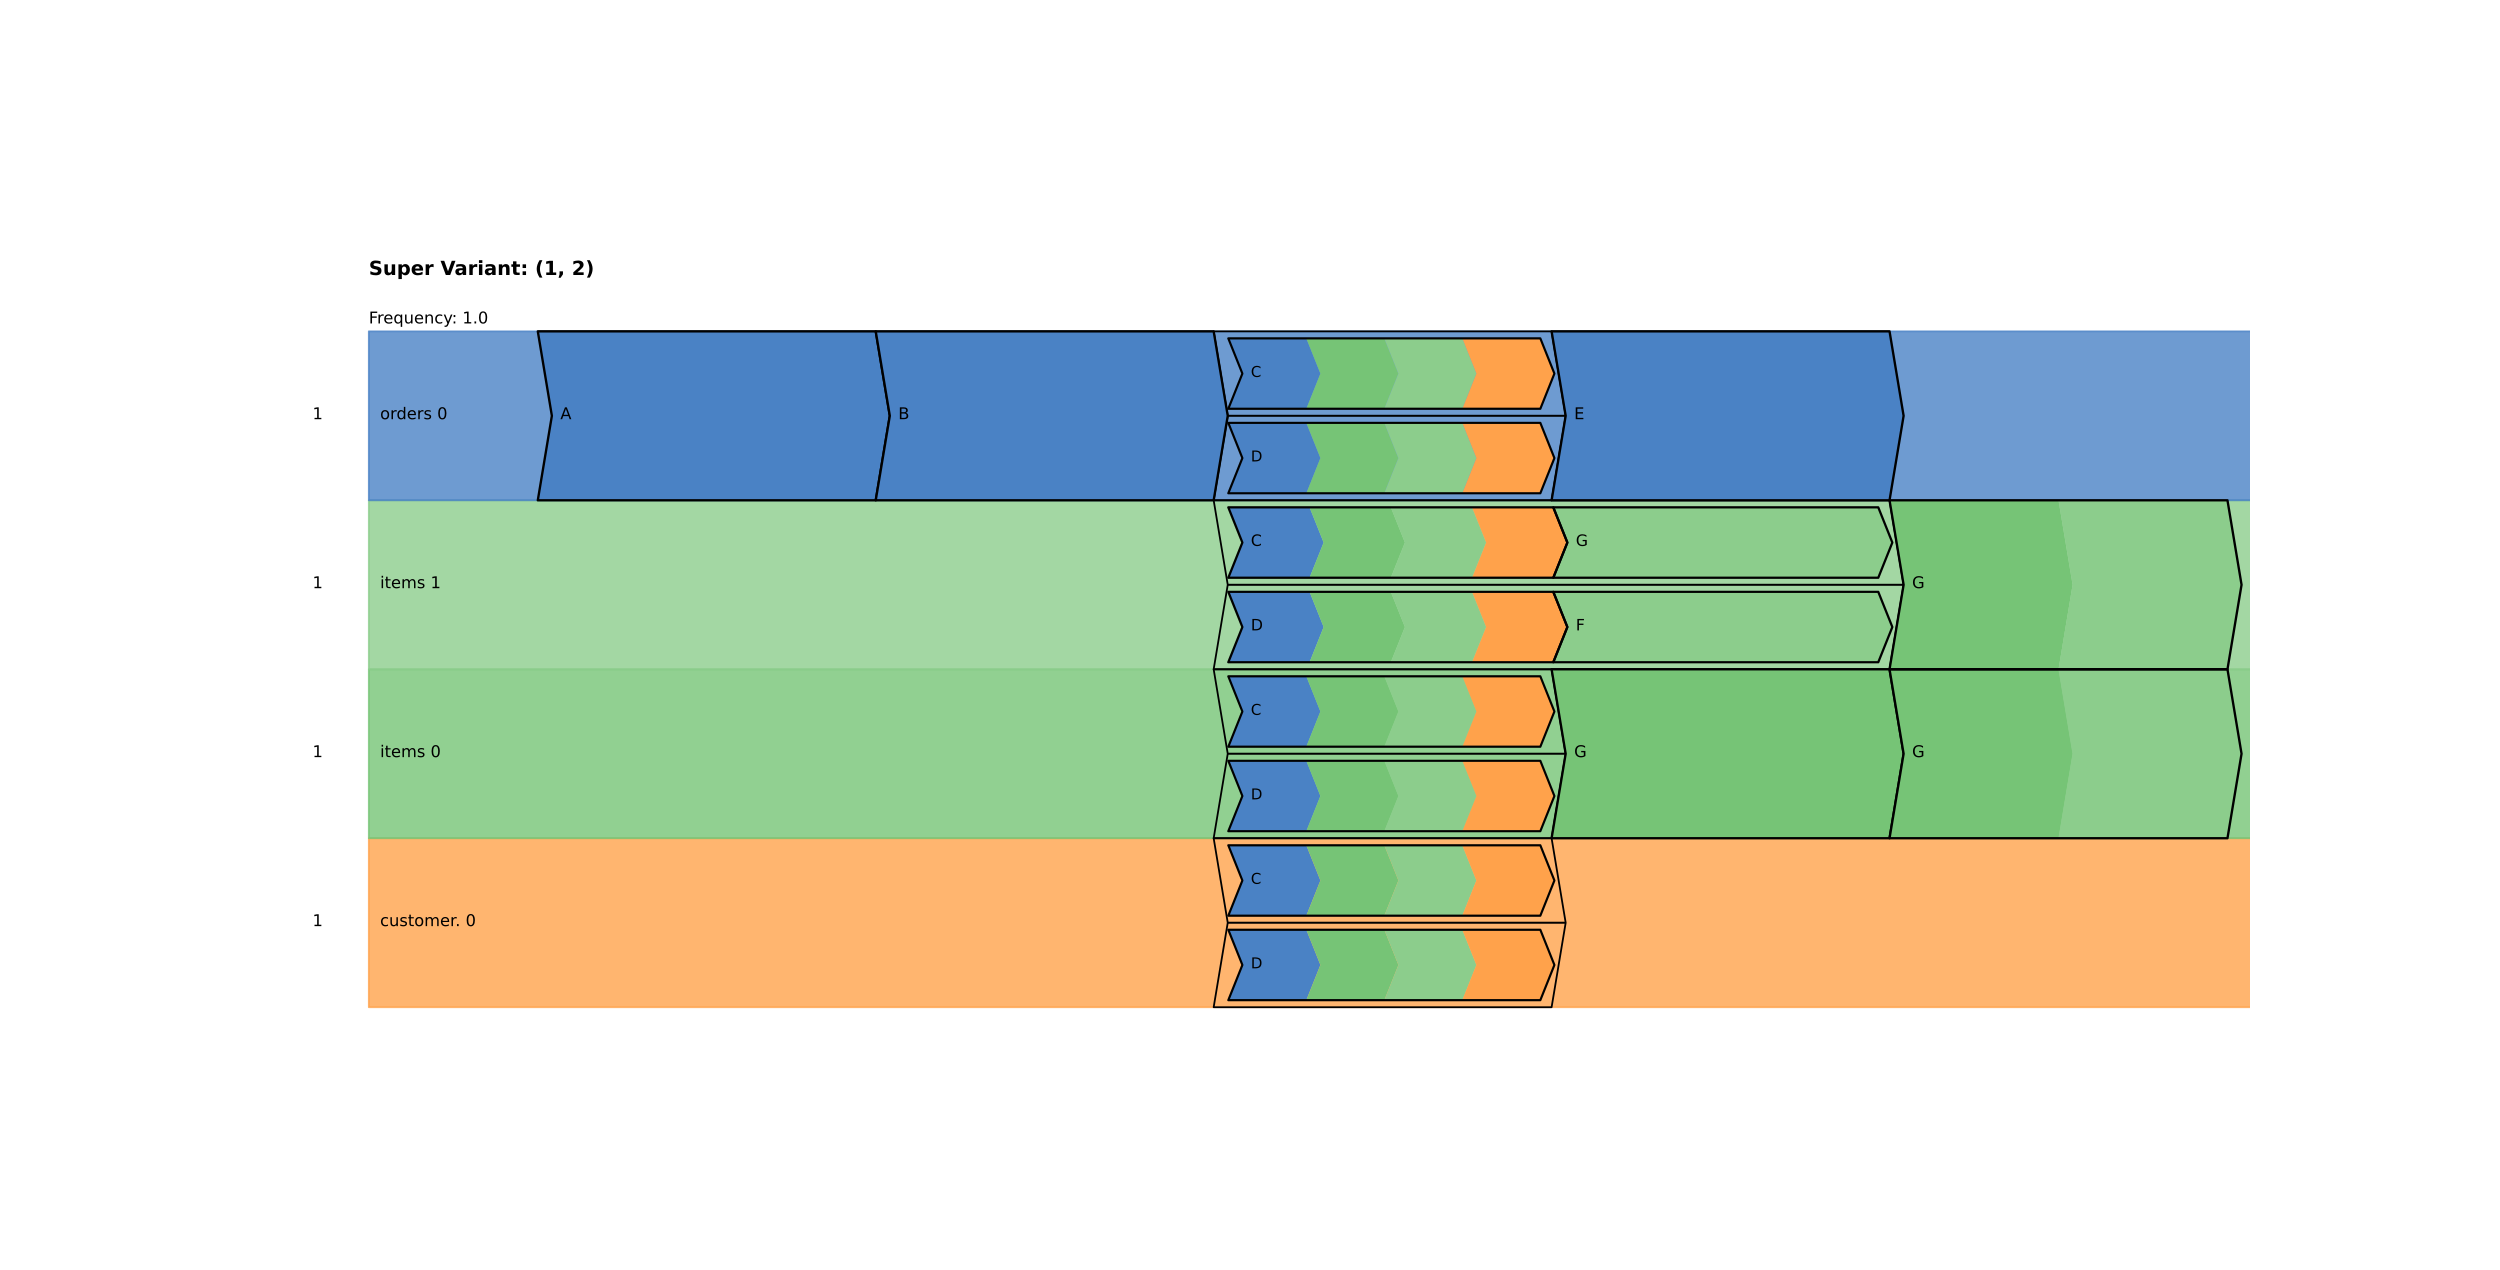 <?xml version="1.0" encoding="utf-8" standalone="no"?>
<!DOCTYPE svg PUBLIC "-//W3C//DTD SVG 1.1//EN"
  "http://www.w3.org/Graphics/SVG/1.1/DTD/svg11.dtd">
<!-- Created with matplotlib (https://matplotlib.org/) -->
<svg height="702pt" version="1.1" viewBox="0 0 1382.4 702" width="1382.4pt" xmlns="http://www.w3.org/2000/svg" xmlns:xlink="http://www.w3.org/1999/xlink">
 <defs>
  <style type="text/css">*{stroke-linecap:butt;stroke-linejoin:round;}</style>
 </defs>
 <g id="figure_1">
  <g id="patch_1">
   <path d="M 0 702 
L 1382.4 702 
L 1382.4 0 
L 0 0 
z
" style="fill:#ffffff;"/>
  </g>
  <g id="axes_1">
   <g id="patch_2">
    <path clip-path="url(#pa4d8a311cb)" d="M 203.944 556.947 
L 1325.135 556.947 
L 1325.135 463.515 
L 203.944 463.515 
z
" style="fill:#ffa24b;opacity:0.8;stroke:#ffa24b;stroke-linejoin:miter;"/>
   </g>
   <g id="patch_3">
    <path clip-path="url(#pa4d8a311cb)" d="M 203.944 463.515 
L 1325.135 463.515 
L 1325.135 370.082 
L 203.944 370.082 
z
" style="fill:#76c476;opacity:0.8;stroke:#76c476;stroke-linejoin:miter;"/>
   </g>
   <g id="patch_4">
    <path clip-path="url(#pa4d8a311cb)" d="M 203.944 370.082 
L 1325.135 370.082 
L 1325.135 276.65 
L 203.944 276.65 
z
" style="fill:#8ccd8c;opacity:0.8;stroke:#8ccd8c;stroke-linejoin:miter;"/>
   </g>
   <g id="patch_5">
    <path clip-path="url(#pa4d8a311cb)" d="M 203.944 276.65 
L 1325.135 276.65 
L 1325.135 183.217 
L 203.944 183.217 
z
" style="fill:#4a82c5;opacity:0.8;stroke:#4a82c5;stroke-linejoin:miter;"/>
   </g>
   <g id="patch_6">
    <path clip-path="url(#pa4d8a311cb)" d="M 671.107 556.947 
L 857.972 556.947 
L 865.758 510.231 
L 857.972 463.515 
L 671.107 463.515 
L 678.893 510.231 
z
" style="fill:none;stroke:#000000;stroke-linejoin:miter;"/>
   </g>
   <g id="patch_7">
    <path clip-path="url(#pa4d8a311cb)" d="M 671.107 463.515 
L 857.972 463.515 
L 865.758 416.798 
L 857.972 370.082 
L 671.107 370.082 
L 678.893 416.798 
z
" style="fill:none;stroke:#000000;stroke-linejoin:miter;"/>
   </g>
   <g id="patch_8">
    <path clip-path="url(#pa4d8a311cb)" d="M 671.107 370.082 
L 1044.837 370.082 
L 1052.623 323.366 
L 1044.837 276.65 
L 671.107 276.65 
L 678.893 323.366 
z
" style="fill:none;stroke:#000000;stroke-linejoin:miter;"/>
   </g>
   <g id="patch_9">
    <path clip-path="url(#pa4d8a311cb)" d="M 671.107 276.65 
L 857.972 276.65 
L 865.758 229.933 
L 857.972 183.217 
L 671.107 183.217 
L 678.893 229.933 
z
" style="fill:none;stroke:#000000;stroke-linejoin:miter;"/>
   </g>
   <g id="patch_10">
    <path clip-path="url(#pa4d8a311cb)" d="M 679.204 553.054 
L 722.339 553.054 
L 730.125 533.589 
L 722.339 514.124 
L 679.204 514.124 
L 686.991 533.589 
z
" style="fill:#4a82c5;"/>
   </g>
   <g id="patch_11">
    <path clip-path="url(#pa4d8a311cb)" d="M 722.339 553.054 
L 765.474 553.054 
L 773.26 533.589 
L 765.474 514.124 
L 722.339 514.124 
L 730.125 533.589 
z
" style="fill:#76c476;"/>
   </g>
   <g id="patch_12">
    <path clip-path="url(#pa4d8a311cb)" d="M 765.474 553.054 
L 808.609 553.054 
L 816.395 533.589 
L 808.609 514.124 
L 765.474 514.124 
L 773.26 533.589 
z
" style="fill:#8ccd8c;"/>
   </g>
   <g id="patch_13">
    <path clip-path="url(#pa4d8a311cb)" d="M 808.609 553.054 
L 851.743 553.054 
L 859.529 533.589 
L 851.743 514.124 
L 808.609 514.124 
L 816.395 533.589 
z
" style="fill:#ffa24b;"/>
   </g>
   <g id="patch_14">
    <path clip-path="url(#pa4d8a311cb)" d="M 679.204 506.338 
L 722.339 506.338 
L 730.125 486.873 
L 722.339 467.408 
L 679.204 467.408 
L 686.991 486.873 
z
" style="fill:#4a82c5;"/>
   </g>
   <g id="patch_15">
    <path clip-path="url(#pa4d8a311cb)" d="M 722.339 506.338 
L 765.474 506.338 
L 773.26 486.873 
L 765.474 467.408 
L 722.339 467.408 
L 730.125 486.873 
z
" style="fill:#76c476;"/>
   </g>
   <g id="patch_16">
    <path clip-path="url(#pa4d8a311cb)" d="M 765.474 506.338 
L 808.609 506.338 
L 816.395 486.873 
L 808.609 467.408 
L 765.474 467.408 
L 773.26 486.873 
z
" style="fill:#8ccd8c;"/>
   </g>
   <g id="patch_17">
    <path clip-path="url(#pa4d8a311cb)" d="M 808.609 506.338 
L 851.743 506.338 
L 859.529 486.873 
L 851.743 467.408 
L 808.609 467.408 
L 816.395 486.873 
z
" style="fill:#ffa24b;"/>
   </g>
   <g id="patch_18">
    <path clip-path="url(#pa4d8a311cb)" d="M 679.204 459.622 
L 722.339 459.622 
L 730.125 440.157 
L 722.339 420.691 
L 679.204 420.691 
L 686.991 440.157 
z
" style="fill:#4a82c5;"/>
   </g>
   <g id="patch_19">
    <path clip-path="url(#pa4d8a311cb)" d="M 722.339 459.622 
L 765.474 459.622 
L 773.26 440.157 
L 765.474 420.691 
L 722.339 420.691 
L 730.125 440.157 
z
" style="fill:#76c476;"/>
   </g>
   <g id="patch_20">
    <path clip-path="url(#pa4d8a311cb)" d="M 765.474 459.622 
L 808.609 459.622 
L 816.395 440.157 
L 808.609 420.691 
L 765.474 420.691 
L 773.26 440.157 
z
" style="fill:#8ccd8c;"/>
   </g>
   <g id="patch_21">
    <path clip-path="url(#pa4d8a311cb)" d="M 808.609 459.622 
L 851.743 459.622 
L 859.529 440.157 
L 851.743 420.691 
L 808.609 420.691 
L 816.395 440.157 
z
" style="fill:#ffa24b;"/>
   </g>
   <g id="patch_22">
    <path clip-path="url(#pa4d8a311cb)" d="M 679.204 412.905 
L 722.339 412.905 
L 730.125 393.44 
L 722.339 373.975 
L 679.204 373.975 
L 686.991 393.44 
z
" style="fill:#4a82c5;"/>
   </g>
   <g id="patch_23">
    <path clip-path="url(#pa4d8a311cb)" d="M 722.339 412.905 
L 765.474 412.905 
L 773.26 393.44 
L 765.474 373.975 
L 722.339 373.975 
L 730.125 393.44 
z
" style="fill:#76c476;"/>
   </g>
   <g id="patch_24">
    <path clip-path="url(#pa4d8a311cb)" d="M 765.474 412.905 
L 808.609 412.905 
L 816.395 393.44 
L 808.609 373.975 
L 765.474 373.975 
L 773.26 393.44 
z
" style="fill:#8ccd8c;"/>
   </g>
   <g id="patch_25">
    <path clip-path="url(#pa4d8a311cb)" d="M 808.609 412.905 
L 851.743 412.905 
L 859.529 393.44 
L 851.743 373.975 
L 808.609 373.975 
L 816.395 393.44 
z
" style="fill:#ffa24b;"/>
   </g>
   <g id="patch_26">
    <path clip-path="url(#pa4d8a311cb)" d="M 857.972 463.515 
L 1044.837 463.515 
L 1052.623 416.798 
L 1044.837 370.082 
L 857.972 370.082 
L 865.758 416.798 
z
" style="fill:#76c476;stroke:#000000;stroke-linejoin:miter;stroke-width:1.3;"/>
   </g>
   <g id="patch_27">
    <path clip-path="url(#pa4d8a311cb)" d="M 1044.837 463.515 
L 1138.27 463.515 
L 1146.056 416.798 
L 1138.27 370.082 
L 1044.837 370.082 
L 1052.623 416.798 
z
" style="fill:#76c476;"/>
   </g>
   <g id="patch_28">
    <path clip-path="url(#pa4d8a311cb)" d="M 1138.27 463.515 
L 1231.702 463.515 
L 1239.488 416.798 
L 1231.702 370.082 
L 1138.27 370.082 
L 1146.056 416.798 
z
" style="fill:#8ccd8c;"/>
   </g>
   <g id="patch_29">
    <path clip-path="url(#pa4d8a311cb)" d="M 679.204 366.189 
L 724.13 366.189 
L 731.916 346.724 
L 724.13 327.259 
L 679.204 327.259 
L 686.991 346.724 
z
" style="fill:#4a82c5;"/>
   </g>
   <g id="patch_30">
    <path clip-path="url(#pa4d8a311cb)" d="M 724.13 366.189 
L 769.055 366.189 
L 776.841 346.724 
L 769.055 327.259 
L 724.13 327.259 
L 731.916 346.724 
z
" style="fill:#76c476;"/>
   </g>
   <g id="patch_31">
    <path clip-path="url(#pa4d8a311cb)" d="M 769.055 366.189 
L 813.981 366.189 
L 821.767 346.724 
L 813.981 327.259 
L 769.055 327.259 
L 776.841 346.724 
z
" style="fill:#8ccd8c;"/>
   </g>
   <g id="patch_32">
    <path clip-path="url(#pa4d8a311cb)" d="M 813.981 366.189 
L 858.906 366.189 
L 866.692 346.724 
L 858.906 327.259 
L 813.981 327.259 
L 821.767 346.724 
z
" style="fill:#ffa24b;"/>
   </g>
   <g id="patch_33">
    <path clip-path="url(#pa4d8a311cb)" d="M 858.906 366.189 
L 1038.608 366.189 
L 1046.394 346.724 
L 1038.608 327.259 
L 858.906 327.259 
L 866.692 346.724 
z
" style="fill:#8ccd8c;stroke:#000000;stroke-linejoin:miter;stroke-width:1.25;"/>
   </g>
   <g id="patch_34">
    <path clip-path="url(#pa4d8a311cb)" d="M 679.204 319.473 
L 724.13 319.473 
L 731.916 300.008 
L 724.13 280.543 
L 679.204 280.543 
L 686.991 300.008 
z
" style="fill:#4a82c5;"/>
   </g>
   <g id="patch_35">
    <path clip-path="url(#pa4d8a311cb)" d="M 724.13 319.473 
L 769.055 319.473 
L 776.841 300.008 
L 769.055 280.543 
L 724.13 280.543 
L 731.916 300.008 
z
" style="fill:#76c476;"/>
   </g>
   <g id="patch_36">
    <path clip-path="url(#pa4d8a311cb)" d="M 769.055 319.473 
L 813.981 319.473 
L 821.767 300.008 
L 813.981 280.543 
L 769.055 280.543 
L 776.841 300.008 
z
" style="fill:#8ccd8c;"/>
   </g>
   <g id="patch_37">
    <path clip-path="url(#pa4d8a311cb)" d="M 813.981 319.473 
L 858.906 319.473 
L 866.692 300.008 
L 858.906 280.543 
L 813.981 280.543 
L 821.767 300.008 
z
" style="fill:#ffa24b;"/>
   </g>
   <g id="patch_38">
    <path clip-path="url(#pa4d8a311cb)" d="M 858.906 319.473 
L 1038.608 319.473 
L 1046.394 300.008 
L 1038.608 280.543 
L 858.906 280.543 
L 866.692 300.008 
z
" style="fill:#8ccd8c;stroke:#000000;stroke-linejoin:miter;stroke-width:1.25;"/>
   </g>
   <g id="patch_39">
    <path clip-path="url(#pa4d8a311cb)" d="M 1044.837 370.082 
L 1138.27 370.082 
L 1146.056 323.366 
L 1138.27 276.65 
L 1044.837 276.65 
L 1052.623 323.366 
z
" style="fill:#76c476;"/>
   </g>
   <g id="patch_40">
    <path clip-path="url(#pa4d8a311cb)" d="M 1138.27 370.082 
L 1231.702 370.082 
L 1239.488 323.366 
L 1231.702 276.65 
L 1138.27 276.65 
L 1146.056 323.366 
z
" style="fill:#8ccd8c;"/>
   </g>
   <g id="patch_41">
    <path clip-path="url(#pa4d8a311cb)" d="M 297.377 276.65 
L 484.242 276.65 
L 492.028 229.933 
L 484.242 183.217 
L 297.377 183.217 
L 305.163 229.933 
z
" style="fill:#4a82c5;stroke:#000000;stroke-linejoin:miter;stroke-width:1.3;"/>
   </g>
   <g id="patch_42">
    <path clip-path="url(#pa4d8a311cb)" d="M 484.242 276.65 
L 671.107 276.65 
L 678.893 229.933 
L 671.107 183.217 
L 484.242 183.217 
L 492.028 229.933 
z
" style="fill:#4a82c5;stroke:#000000;stroke-linejoin:miter;stroke-width:1.3;"/>
   </g>
   <g id="patch_43">
    <path clip-path="url(#pa4d8a311cb)" d="M 679.204 272.757 
L 722.339 272.757 
L 730.125 253.291 
L 722.339 233.826 
L 679.204 233.826 
L 686.991 253.291 
z
" style="fill:#4a82c5;"/>
   </g>
   <g id="patch_44">
    <path clip-path="url(#pa4d8a311cb)" d="M 722.339 272.757 
L 765.474 272.757 
L 773.26 253.291 
L 765.474 233.826 
L 722.339 233.826 
L 730.125 253.291 
z
" style="fill:#76c476;"/>
   </g>
   <g id="patch_45">
    <path clip-path="url(#pa4d8a311cb)" d="M 765.474 272.757 
L 808.609 272.757 
L 816.395 253.291 
L 808.609 233.826 
L 765.474 233.826 
L 773.26 253.291 
z
" style="fill:#8ccd8c;"/>
   </g>
   <g id="patch_46">
    <path clip-path="url(#pa4d8a311cb)" d="M 808.609 272.757 
L 851.743 272.757 
L 859.529 253.291 
L 851.743 233.826 
L 808.609 233.826 
L 816.395 253.291 
z
" style="fill:#ffa24b;"/>
   </g>
   <g id="patch_47">
    <path clip-path="url(#pa4d8a311cb)" d="M 679.204 226.04 
L 722.339 226.04 
L 730.125 206.575 
L 722.339 187.11 
L 679.204 187.11 
L 686.991 206.575 
z
" style="fill:#4a82c5;"/>
   </g>
   <g id="patch_48">
    <path clip-path="url(#pa4d8a311cb)" d="M 722.339 226.04 
L 765.474 226.04 
L 773.26 206.575 
L 765.474 187.11 
L 722.339 187.11 
L 730.125 206.575 
z
" style="fill:#76c476;"/>
   </g>
   <g id="patch_49">
    <path clip-path="url(#pa4d8a311cb)" d="M 765.474 226.04 
L 808.609 226.04 
L 816.395 206.575 
L 808.609 187.11 
L 765.474 187.11 
L 773.26 206.575 
z
" style="fill:#8ccd8c;"/>
   </g>
   <g id="patch_50">
    <path clip-path="url(#pa4d8a311cb)" d="M 808.609 226.04 
L 851.743 226.04 
L 859.529 206.575 
L 851.743 187.11 
L 808.609 187.11 
L 816.395 206.575 
z
" style="fill:#ffa24b;"/>
   </g>
   <g id="patch_51">
    <path clip-path="url(#pa4d8a311cb)" d="M 857.972 276.65 
L 1044.837 276.65 
L 1052.623 229.933 
L 1044.837 183.217 
L 857.972 183.217 
L 865.758 229.933 
z
" style="fill:#4a82c5;stroke:#000000;stroke-linejoin:miter;stroke-width:1.3;"/>
   </g>
   <g id="text_1">
    <!-- 1 -->
    <g transform="translate(172.8 512.1)scale(0.09 -0.09)">
     <defs>
      <path d="M 12.406 8.297 
L 28.516 8.297 
L 28.516 63.922 
L 10.984 60.406 
L 10.984 69.391 
L 28.422 72.906 
L 38.281 72.906 
L 38.281 8.297 
L 54.391 8.297 
L 54.391 0 
L 12.406 0 
z
" id="DejaVuSans-49"/>
     </defs>
     <use xlink:href="#DejaVuSans-49"/>
    </g>
   </g>
   <g id="text_2">
    <!-- customer. 0 -->
    <g transform="translate(210.173 512.1)scale(0.09 -0.09)">
     <defs>
      <path d="M 48.781 52.594 
L 48.781 44.188 
Q 44.969 46.297 41.141 47.344 
Q 37.312 48.391 33.406 48.391 
Q 24.656 48.391 19.812 42.844 
Q 14.984 37.312 14.984 27.297 
Q 14.984 17.281 19.812 11.734 
Q 24.656 6.203 33.406 6.203 
Q 37.312 6.203 41.141 7.25 
Q 44.969 8.297 48.781 10.406 
L 48.781 2.094 
Q 45.016 0.344 40.984 -0.531 
Q 36.969 -1.422 32.422 -1.422 
Q 20.062 -1.422 12.781 6.344 
Q 5.516 14.109 5.516 27.297 
Q 5.516 40.672 12.859 48.328 
Q 20.219 56 33.016 56 
Q 37.156 56 41.109 55.141 
Q 45.062 54.297 48.781 52.594 
z
" id="DejaVuSans-99"/>
      <path d="M 8.5 21.578 
L 8.5 54.688 
L 17.484 54.688 
L 17.484 21.922 
Q 17.484 14.156 20.5 10.266 
Q 23.531 6.391 29.594 6.391 
Q 36.859 6.391 41.078 11.031 
Q 45.312 15.672 45.312 23.688 
L 45.312 54.688 
L 54.297 54.688 
L 54.297 0 
L 45.312 0 
L 45.312 8.406 
Q 42.047 3.422 37.719 1 
Q 33.406 -1.422 27.688 -1.422 
Q 18.266 -1.422 13.375 4.438 
Q 8.5 10.297 8.5 21.578 
z
M 31.109 56 
z
" id="DejaVuSans-117"/>
      <path d="M 44.281 53.078 
L 44.281 44.578 
Q 40.484 46.531 36.375 47.5 
Q 32.281 48.484 27.875 48.484 
Q 21.188 48.484 17.844 46.438 
Q 14.5 44.391 14.5 40.281 
Q 14.5 37.156 16.891 35.375 
Q 19.281 33.594 26.516 31.984 
L 29.594 31.297 
Q 39.156 29.25 43.188 25.516 
Q 47.219 21.781 47.219 15.094 
Q 47.219 7.469 41.188 3.016 
Q 35.156 -1.422 24.609 -1.422 
Q 20.219 -1.422 15.453 -0.562 
Q 10.688 0.297 5.422 2 
L 5.422 11.281 
Q 10.406 8.688 15.234 7.391 
Q 20.062 6.109 24.812 6.109 
Q 31.156 6.109 34.562 8.281 
Q 37.984 10.453 37.984 14.406 
Q 37.984 18.062 35.516 20.016 
Q 33.062 21.969 24.703 23.781 
L 21.578 24.516 
Q 13.234 26.266 9.516 29.906 
Q 5.812 33.547 5.812 39.891 
Q 5.812 47.609 11.281 51.797 
Q 16.75 56 26.812 56 
Q 31.781 56 36.172 55.266 
Q 40.578 54.547 44.281 53.078 
z
" id="DejaVuSans-115"/>
      <path d="M 18.312 70.219 
L 18.312 54.688 
L 36.812 54.688 
L 36.812 47.703 
L 18.312 47.703 
L 18.312 18.016 
Q 18.312 11.328 20.141 9.422 
Q 21.969 7.516 27.594 7.516 
L 36.812 7.516 
L 36.812 0 
L 27.594 0 
Q 17.188 0 13.234 3.875 
Q 9.281 7.766 9.281 18.016 
L 9.281 47.703 
L 2.688 47.703 
L 2.688 54.688 
L 9.281 54.688 
L 9.281 70.219 
z
" id="DejaVuSans-116"/>
      <path d="M 30.609 48.391 
Q 23.391 48.391 19.188 42.75 
Q 14.984 37.109 14.984 27.297 
Q 14.984 17.484 19.156 11.844 
Q 23.344 6.203 30.609 6.203 
Q 37.797 6.203 41.984 11.859 
Q 46.188 17.531 46.188 27.297 
Q 46.188 37.016 41.984 42.703 
Q 37.797 48.391 30.609 48.391 
z
M 30.609 56 
Q 42.328 56 49.016 48.375 
Q 55.719 40.766 55.719 27.297 
Q 55.719 13.875 49.016 6.219 
Q 42.328 -1.422 30.609 -1.422 
Q 18.844 -1.422 12.172 6.219 
Q 5.516 13.875 5.516 27.297 
Q 5.516 40.766 12.172 48.375 
Q 18.844 56 30.609 56 
z
" id="DejaVuSans-111"/>
      <path d="M 52 44.188 
Q 55.375 50.25 60.062 53.125 
Q 64.75 56 71.094 56 
Q 79.641 56 84.281 50.016 
Q 88.922 44.047 88.922 33.016 
L 88.922 0 
L 79.891 0 
L 79.891 32.719 
Q 79.891 40.578 77.094 44.375 
Q 74.312 48.188 68.609 48.188 
Q 61.625 48.188 57.562 43.547 
Q 53.516 38.922 53.516 30.906 
L 53.516 0 
L 44.484 0 
L 44.484 32.719 
Q 44.484 40.625 41.703 44.406 
Q 38.922 48.188 33.109 48.188 
Q 26.219 48.188 22.156 43.531 
Q 18.109 38.875 18.109 30.906 
L 18.109 0 
L 9.078 0 
L 9.078 54.688 
L 18.109 54.688 
L 18.109 46.188 
Q 21.188 51.219 25.484 53.609 
Q 29.781 56 35.688 56 
Q 41.656 56 45.828 52.969 
Q 50 49.953 52 44.188 
z
" id="DejaVuSans-109"/>
      <path d="M 56.203 29.594 
L 56.203 25.203 
L 14.891 25.203 
Q 15.484 15.922 20.484 11.062 
Q 25.484 6.203 34.422 6.203 
Q 39.594 6.203 44.453 7.469 
Q 49.312 8.734 54.109 11.281 
L 54.109 2.781 
Q 49.266 0.734 44.188 -0.344 
Q 39.109 -1.422 33.891 -1.422 
Q 20.797 -1.422 13.156 6.188 
Q 5.516 13.812 5.516 26.812 
Q 5.516 40.234 12.766 48.109 
Q 20.016 56 32.328 56 
Q 43.359 56 49.781 48.891 
Q 56.203 41.797 56.203 29.594 
z
M 47.219 32.234 
Q 47.125 39.594 43.094 43.984 
Q 39.062 48.391 32.422 48.391 
Q 24.906 48.391 20.391 44.141 
Q 15.875 39.891 15.188 32.172 
z
" id="DejaVuSans-101"/>
      <path d="M 41.109 46.297 
Q 39.594 47.172 37.812 47.578 
Q 36.031 48 33.891 48 
Q 26.266 48 22.188 43.047 
Q 18.109 38.094 18.109 28.812 
L 18.109 0 
L 9.078 0 
L 9.078 54.688 
L 18.109 54.688 
L 18.109 46.188 
Q 20.953 51.172 25.484 53.578 
Q 30.031 56 36.531 56 
Q 37.453 56 38.578 55.875 
Q 39.703 55.766 41.062 55.516 
z
" id="DejaVuSans-114"/>
      <path d="M 10.688 12.406 
L 21 12.406 
L 21 0 
L 10.688 0 
z
" id="DejaVuSans-46"/>
      <path id="DejaVuSans-32"/>
      <path d="M 31.781 66.406 
Q 24.172 66.406 20.328 58.906 
Q 16.5 51.422 16.5 36.375 
Q 16.5 21.391 20.328 13.891 
Q 24.172 6.391 31.781 6.391 
Q 39.453 6.391 43.281 13.891 
Q 47.125 21.391 47.125 36.375 
Q 47.125 51.422 43.281 58.906 
Q 39.453 66.406 31.781 66.406 
z
M 31.781 74.219 
Q 44.047 74.219 50.516 64.516 
Q 56.984 54.828 56.984 36.375 
Q 56.984 17.969 50.516 8.266 
Q 44.047 -1.422 31.781 -1.422 
Q 19.531 -1.422 13.062 8.266 
Q 6.594 17.969 6.594 36.375 
Q 6.594 54.828 13.062 64.516 
Q 19.531 74.219 31.781 74.219 
z
" id="DejaVuSans-48"/>
     </defs>
     <use xlink:href="#DejaVuSans-99"/>
     <use x="54.98" xlink:href="#DejaVuSans-117"/>
     <use x="118.359" xlink:href="#DejaVuSans-115"/>
     <use x="170.459" xlink:href="#DejaVuSans-116"/>
     <use x="209.668" xlink:href="#DejaVuSans-111"/>
     <use x="270.85" xlink:href="#DejaVuSans-109"/>
     <use x="368.262" xlink:href="#DejaVuSans-101"/>
     <use x="429.785" xlink:href="#DejaVuSans-114"/>
     <use x="461.773" xlink:href="#DejaVuSans-46"/>
     <use x="493.561" xlink:href="#DejaVuSans-32"/>
     <use x="525.348" xlink:href="#DejaVuSans-48"/>
    </g>
   </g>
   <g id="text_3">
    <!-- 1 -->
    <g transform="translate(172.8 418.667)scale(0.09 -0.09)">
     <use xlink:href="#DejaVuSans-49"/>
    </g>
   </g>
   <g id="text_4">
    <!-- items 0 -->
    <g transform="translate(210.173 418.667)scale(0.09 -0.09)">
     <defs>
      <path d="M 9.422 54.688 
L 18.406 54.688 
L 18.406 0 
L 9.422 0 
z
M 9.422 75.984 
L 18.406 75.984 
L 18.406 64.594 
L 9.422 64.594 
z
" id="DejaVuSans-105"/>
     </defs>
     <use xlink:href="#DejaVuSans-105"/>
     <use x="27.783" xlink:href="#DejaVuSans-116"/>
     <use x="66.992" xlink:href="#DejaVuSans-101"/>
     <use x="128.516" xlink:href="#DejaVuSans-109"/>
     <use x="225.928" xlink:href="#DejaVuSans-115"/>
     <use x="278.027" xlink:href="#DejaVuSans-32"/>
     <use x="309.814" xlink:href="#DejaVuSans-48"/>
    </g>
   </g>
   <g id="text_5">
    <!-- 1 -->
    <g transform="translate(172.8 325.234)scale(0.09 -0.09)">
     <use xlink:href="#DejaVuSans-49"/>
    </g>
   </g>
   <g id="text_6">
    <!-- items 1 -->
    <g transform="translate(210.173 325.234)scale(0.09 -0.09)">
     <use xlink:href="#DejaVuSans-105"/>
     <use x="27.783" xlink:href="#DejaVuSans-116"/>
     <use x="66.992" xlink:href="#DejaVuSans-101"/>
     <use x="128.516" xlink:href="#DejaVuSans-109"/>
     <use x="225.928" xlink:href="#DejaVuSans-115"/>
     <use x="278.027" xlink:href="#DejaVuSans-32"/>
     <use x="309.814" xlink:href="#DejaVuSans-49"/>
    </g>
   </g>
   <g id="text_7">
    <!-- 1 -->
    <g transform="translate(172.8 231.802)scale(0.09 -0.09)">
     <use xlink:href="#DejaVuSans-49"/>
    </g>
   </g>
   <g id="text_8">
    <!-- orders 0 -->
    <g transform="translate(210.173 231.802)scale(0.09 -0.09)">
     <defs>
      <path d="M 45.406 46.391 
L 45.406 75.984 
L 54.391 75.984 
L 54.391 0 
L 45.406 0 
L 45.406 8.203 
Q 42.578 3.328 38.25 0.953 
Q 33.938 -1.422 27.875 -1.422 
Q 17.969 -1.422 11.734 6.484 
Q 5.516 14.406 5.516 27.297 
Q 5.516 40.188 11.734 48.094 
Q 17.969 56 27.875 56 
Q 33.938 56 38.25 53.625 
Q 42.578 51.266 45.406 46.391 
z
M 14.797 27.297 
Q 14.797 17.391 18.875 11.75 
Q 22.953 6.109 30.078 6.109 
Q 37.203 6.109 41.297 11.75 
Q 45.406 17.391 45.406 27.297 
Q 45.406 37.203 41.297 42.844 
Q 37.203 48.484 30.078 48.484 
Q 22.953 48.484 18.875 42.844 
Q 14.797 37.203 14.797 27.297 
z
" id="DejaVuSans-100"/>
     </defs>
     <use xlink:href="#DejaVuSans-111"/>
     <use x="61.182" xlink:href="#DejaVuSans-114"/>
     <use x="100.545" xlink:href="#DejaVuSans-100"/>
     <use x="164.021" xlink:href="#DejaVuSans-101"/>
     <use x="225.545" xlink:href="#DejaVuSans-114"/>
     <use x="266.658" xlink:href="#DejaVuSans-115"/>
     <use x="318.758" xlink:href="#DejaVuSans-32"/>
     <use x="350.545" xlink:href="#DejaVuSans-48"/>
    </g>
   </g>
   <g id="text_9">
    <!-- Frequency: 1.0 -->
    <g transform="translate(203.944 178.857)scale(0.09 -0.09)">
     <defs>
      <path d="M 9.812 72.906 
L 51.703 72.906 
L 51.703 64.594 
L 19.672 64.594 
L 19.672 43.109 
L 48.578 43.109 
L 48.578 34.812 
L 19.672 34.812 
L 19.672 0 
L 9.812 0 
z
" id="DejaVuSans-70"/>
      <path d="M 14.797 27.297 
Q 14.797 17.391 18.875 11.75 
Q 22.953 6.109 30.078 6.109 
Q 37.203 6.109 41.297 11.75 
Q 45.406 17.391 45.406 27.297 
Q 45.406 37.203 41.297 42.844 
Q 37.203 48.484 30.078 48.484 
Q 22.953 48.484 18.875 42.844 
Q 14.797 37.203 14.797 27.297 
z
M 45.406 8.203 
Q 42.578 3.328 38.25 0.953 
Q 33.938 -1.422 27.875 -1.422 
Q 17.969 -1.422 11.734 6.484 
Q 5.516 14.406 5.516 27.297 
Q 5.516 40.188 11.734 48.094 
Q 17.969 56 27.875 56 
Q 33.938 56 38.25 53.625 
Q 42.578 51.266 45.406 46.391 
L 45.406 54.688 
L 54.391 54.688 
L 54.391 -20.797 
L 45.406 -20.797 
z
" id="DejaVuSans-113"/>
      <path d="M 54.891 33.016 
L 54.891 0 
L 45.906 0 
L 45.906 32.719 
Q 45.906 40.484 42.875 44.328 
Q 39.844 48.188 33.797 48.188 
Q 26.516 48.188 22.312 43.547 
Q 18.109 38.922 18.109 30.906 
L 18.109 0 
L 9.078 0 
L 9.078 54.688 
L 18.109 54.688 
L 18.109 46.188 
Q 21.344 51.125 25.703 53.562 
Q 30.078 56 35.797 56 
Q 45.219 56 50.047 50.172 
Q 54.891 44.344 54.891 33.016 
z
" id="DejaVuSans-110"/>
      <path d="M 32.172 -5.078 
Q 28.375 -14.844 24.75 -17.812 
Q 21.141 -20.797 15.094 -20.797 
L 7.906 -20.797 
L 7.906 -13.281 
L 13.188 -13.281 
Q 16.891 -13.281 18.938 -11.516 
Q 21 -9.766 23.484 -3.219 
L 25.094 0.875 
L 2.984 54.688 
L 12.5 54.688 
L 29.594 11.922 
L 46.688 54.688 
L 56.203 54.688 
z
" id="DejaVuSans-121"/>
      <path d="M 11.719 12.406 
L 22.016 12.406 
L 22.016 0 
L 11.719 0 
z
M 11.719 51.703 
L 22.016 51.703 
L 22.016 39.312 
L 11.719 39.312 
z
" id="DejaVuSans-58"/>
     </defs>
     <use xlink:href="#DejaVuSans-70"/>
     <use x="50.27" xlink:href="#DejaVuSans-114"/>
     <use x="89.133" xlink:href="#DejaVuSans-101"/>
     <use x="150.656" xlink:href="#DejaVuSans-113"/>
     <use x="214.133" xlink:href="#DejaVuSans-117"/>
     <use x="277.512" xlink:href="#DejaVuSans-101"/>
     <use x="339.035" xlink:href="#DejaVuSans-110"/>
     <use x="402.414" xlink:href="#DejaVuSans-99"/>
     <use x="457.395" xlink:href="#DejaVuSans-121"/>
     <use x="509.324" xlink:href="#DejaVuSans-58"/>
     <use x="543.016" xlink:href="#DejaVuSans-32"/>
     <use x="574.803" xlink:href="#DejaVuSans-49"/>
     <use x="638.426" xlink:href="#DejaVuSans-46"/>
     <use x="670.213" xlink:href="#DejaVuSans-48"/>
    </g>
   </g>
   <g id="text_10">
    <!-- Super Variant: (1, 2) -->
    <g transform="translate(203.944 152.073)scale(0.108 -0.108)">
     <defs>
      <path d="M 59.906 70.609 
L 59.906 55.172 
Q 53.906 57.859 48.188 59.219 
Q 42.484 60.594 37.406 60.594 
Q 30.672 60.594 27.438 58.734 
Q 24.219 56.891 24.219 52.984 
Q 24.219 50.047 26.391 48.406 
Q 28.562 46.781 34.281 45.609 
L 42.281 44 
Q 54.438 41.547 59.562 36.562 
Q 64.703 31.594 64.703 22.406 
Q 64.703 10.359 57.547 4.469 
Q 50.391 -1.422 35.688 -1.422 
Q 28.766 -1.422 21.781 -0.094 
Q 14.797 1.219 7.812 3.812 
L 7.812 19.672 
Q 14.797 15.969 21.312 14.078 
Q 27.828 12.203 33.891 12.203 
Q 40.047 12.203 43.312 14.25 
Q 46.578 16.312 46.578 20.125 
Q 46.578 23.531 44.359 25.391 
Q 42.141 27.25 35.5 28.719 
L 28.219 30.328 
Q 17.281 32.672 12.219 37.797 
Q 7.172 42.922 7.172 51.609 
Q 7.172 62.5 14.203 68.359 
Q 21.234 74.219 34.422 74.219 
Q 40.438 74.219 46.781 73.312 
Q 53.125 72.406 59.906 70.609 
z
" id="DejaVuSans-Bold-83"/>
      <path d="M 7.812 21.297 
L 7.812 54.688 
L 25.391 54.688 
L 25.391 49.219 
Q 25.391 44.781 25.344 38.062 
Q 25.297 31.344 25.297 29.109 
Q 25.297 22.516 25.641 19.609 
Q 25.984 16.703 26.812 15.375 
Q 27.875 13.672 29.609 12.734 
Q 31.344 11.812 33.594 11.812 
Q 39.062 11.812 42.188 16.016 
Q 45.312 20.219 45.312 27.688 
L 45.312 54.688 
L 62.797 54.688 
L 62.797 0 
L 45.312 0 
L 45.312 7.906 
Q 41.359 3.125 36.938 0.844 
Q 32.516 -1.422 27.203 -1.422 
Q 17.719 -1.422 12.766 4.391 
Q 7.812 10.203 7.812 21.297 
z
" id="DejaVuSans-Bold-117"/>
      <path d="M 25.875 7.906 
L 25.875 -20.797 
L 8.406 -20.797 
L 8.406 54.688 
L 25.875 54.688 
L 25.875 46.688 
Q 29.5 51.469 33.891 53.734 
Q 38.281 56 44 56 
Q 54.109 56 60.594 47.969 
Q 67.094 39.938 67.094 27.297 
Q 67.094 14.656 60.594 6.609 
Q 54.109 -1.422 44 -1.422 
Q 38.281 -1.422 33.891 0.844 
Q 29.5 3.125 25.875 7.906 
z
M 37.5 43.312 
Q 31.891 43.312 28.875 39.188 
Q 25.875 35.062 25.875 27.297 
Q 25.875 19.531 28.875 15.406 
Q 31.891 11.281 37.5 11.281 
Q 43.109 11.281 46.062 15.375 
Q 49.031 19.484 49.031 27.297 
Q 49.031 35.109 46.062 39.203 
Q 43.109 43.312 37.5 43.312 
z
" id="DejaVuSans-Bold-112"/>
      <path d="M 62.984 27.484 
L 62.984 22.516 
L 22.125 22.516 
Q 22.75 16.359 26.562 13.281 
Q 30.375 10.203 37.203 10.203 
Q 42.719 10.203 48.5 11.844 
Q 54.297 13.484 60.406 16.797 
L 60.406 3.328 
Q 54.203 0.984 48 -0.219 
Q 41.797 -1.422 35.594 -1.422 
Q 20.75 -1.422 12.516 6.125 
Q 4.297 13.672 4.297 27.297 
Q 4.297 40.672 12.375 48.328 
Q 20.453 56 34.625 56 
Q 47.516 56 55.25 48.234 
Q 62.984 40.484 62.984 27.484 
z
M 45.016 33.297 
Q 45.016 38.281 42.109 41.328 
Q 39.203 44.391 34.516 44.391 
Q 29.438 44.391 26.266 41.531 
Q 23.094 38.672 22.312 33.297 
z
" id="DejaVuSans-Bold-101"/>
      <path d="M 49.031 39.797 
Q 46.734 40.875 44.453 41.375 
Q 42.188 41.891 39.891 41.891 
Q 33.156 41.891 29.516 37.562 
Q 25.875 33.25 25.875 25.203 
L 25.875 0 
L 8.406 0 
L 8.406 54.688 
L 25.875 54.688 
L 25.875 45.703 
Q 29.25 51.078 33.609 53.531 
Q 37.984 56 44.094 56 
Q 44.969 56 45.984 55.922 
Q 47.016 55.859 48.969 55.609 
z
" id="DejaVuSans-Bold-114"/>
      <path id="DejaVuSans-Bold-32"/>
      <path d="M 0.484 72.906 
L 19.391 72.906 
L 38.719 19.094 
L 58.016 72.906 
L 76.906 72.906 
L 49.906 0 
L 27.484 0 
z
" id="DejaVuSans-Bold-86"/>
      <path d="M 32.906 24.609 
Q 27.438 24.609 24.672 22.75 
Q 21.922 20.906 21.922 17.281 
Q 21.922 13.969 24.141 12.078 
Q 26.375 10.203 30.328 10.203 
Q 35.25 10.203 38.625 13.734 
Q 42 17.281 42 22.609 
L 42 24.609 
z
M 59.625 31.203 
L 59.625 0 
L 42 0 
L 42 8.109 
Q 38.484 3.125 34.078 0.844 
Q 29.688 -1.422 23.391 -1.422 
Q 14.891 -1.422 9.594 3.531 
Q 4.297 8.5 4.297 16.406 
Q 4.297 26.031 10.906 30.516 
Q 17.531 35.016 31.688 35.016 
L 42 35.016 
L 42 36.375 
Q 42 40.531 38.719 42.453 
Q 35.453 44.391 28.516 44.391 
Q 22.906 44.391 18.062 43.266 
Q 13.234 42.141 9.078 39.891 
L 9.078 53.219 
Q 14.703 54.594 20.359 55.297 
Q 26.031 56 31.688 56 
Q 46.484 56 53.047 50.172 
Q 59.625 44.344 59.625 31.203 
z
" id="DejaVuSans-Bold-97"/>
      <path d="M 8.406 54.688 
L 25.875 54.688 
L 25.875 0 
L 8.406 0 
z
M 8.406 75.984 
L 25.875 75.984 
L 25.875 61.719 
L 8.406 61.719 
z
" id="DejaVuSans-Bold-105"/>
      <path d="M 63.375 33.297 
L 63.375 0 
L 45.797 0 
L 45.797 5.422 
L 45.797 25.484 
Q 45.797 32.562 45.484 35.25 
Q 45.172 37.938 44.391 39.203 
Q 43.359 40.922 41.594 41.875 
Q 39.844 42.828 37.594 42.828 
Q 32.125 42.828 29 38.594 
Q 25.875 34.375 25.875 26.906 
L 25.875 0 
L 8.406 0 
L 8.406 54.688 
L 25.875 54.688 
L 25.875 46.688 
Q 29.828 51.469 34.266 53.734 
Q 38.719 56 44.094 56 
Q 53.562 56 58.469 50.188 
Q 63.375 44.391 63.375 33.297 
z
" id="DejaVuSans-Bold-110"/>
      <path d="M 27.484 70.219 
L 27.484 54.688 
L 45.516 54.688 
L 45.516 42.188 
L 27.484 42.188 
L 27.484 19 
Q 27.484 15.188 29 13.844 
Q 30.516 12.5 35.016 12.5 
L 44 12.5 
L 44 0 
L 29 0 
Q 18.656 0 14.328 4.312 
Q 10.016 8.641 10.016 19 
L 10.016 42.188 
L 1.312 42.188 
L 1.312 54.688 
L 10.016 54.688 
L 10.016 70.219 
z
" id="DejaVuSans-Bold-116"/>
      <path d="M 11.188 54.688 
L 28.812 54.688 
L 28.812 35.797 
L 11.188 35.797 
z
M 11.188 18.891 
L 28.812 18.891 
L 28.812 0 
L 11.188 0 
z
" id="DejaVuSans-Bold-58"/>
      <path d="M 37.703 -13.188 
L 23.188 -13.188 
Q 15.719 -1.125 12.156 9.734 
Q 8.594 20.609 8.594 31.297 
Q 8.594 42 12.172 52.953 
Q 15.766 63.922 23.188 75.875 
L 37.703 75.875 
Q 31.453 64.312 28.328 53.25 
Q 25.203 42.188 25.203 31.391 
Q 25.203 20.609 28.297 9.516 
Q 31.391 -1.562 37.703 -13.188 
z
" id="DejaVuSans-Bold-40"/>
      <path d="M 11.719 12.984 
L 28.328 12.984 
L 28.328 60.109 
L 11.281 56.594 
L 11.281 69.391 
L 28.219 72.906 
L 46.094 72.906 
L 46.094 12.984 
L 62.703 12.984 
L 62.703 0 
L 11.719 0 
z
" id="DejaVuSans-Bold-49"/>
      <path d="M 10.203 18.891 
L 27.781 18.891 
L 27.781 4 
L 15.719 -14.203 
L 5.328 -14.203 
L 10.203 4 
z
" id="DejaVuSans-Bold-44"/>
      <path d="M 28.812 13.812 
L 60.891 13.812 
L 60.891 0 
L 7.906 0 
L 7.906 13.812 
L 34.516 37.312 
Q 38.094 40.531 39.797 43.609 
Q 41.5 46.688 41.5 50 
Q 41.5 55.125 38.062 58.25 
Q 34.625 61.375 28.906 61.375 
Q 24.516 61.375 19.281 59.5 
Q 14.062 57.625 8.109 53.906 
L 8.109 69.922 
Q 14.453 72.016 20.656 73.109 
Q 26.859 74.219 32.812 74.219 
Q 45.906 74.219 53.156 68.453 
Q 60.406 62.703 60.406 52.391 
Q 60.406 46.438 57.328 41.281 
Q 54.25 36.141 44.391 27.484 
z
" id="DejaVuSans-Bold-50"/>
      <path d="M 8.016 -13.188 
Q 14.266 -1.562 17.391 9.516 
Q 20.516 20.609 20.516 31.391 
Q 20.516 42.188 17.391 53.25 
Q 14.266 64.312 8.016 75.875 
L 22.516 75.875 
Q 29.938 63.922 33.516 52.953 
Q 37.109 42 37.109 31.297 
Q 37.109 20.609 33.547 9.734 
Q 29.984 -1.125 22.516 -13.188 
z
" id="DejaVuSans-Bold-41"/>
     </defs>
     <use xlink:href="#DejaVuSans-Bold-83"/>
     <use x="72.021" xlink:href="#DejaVuSans-Bold-117"/>
     <use x="143.213" xlink:href="#DejaVuSans-Bold-112"/>
     <use x="214.795" xlink:href="#DejaVuSans-Bold-101"/>
     <use x="282.617" xlink:href="#DejaVuSans-Bold-114"/>
     <use x="331.934" xlink:href="#DejaVuSans-Bold-32"/>
     <use x="366.748" xlink:href="#DejaVuSans-Bold-86"/>
     <use x="438.641" xlink:href="#DejaVuSans-Bold-97"/>
     <use x="506.121" xlink:href="#DejaVuSans-Bold-114"/>
     <use x="555.438" xlink:href="#DejaVuSans-Bold-105"/>
     <use x="589.715" xlink:href="#DejaVuSans-Bold-97"/>
     <use x="657.195" xlink:href="#DejaVuSans-Bold-110"/>
     <use x="728.387" xlink:href="#DejaVuSans-Bold-116"/>
     <use x="776.189" xlink:href="#DejaVuSans-Bold-58"/>
     <use x="816.18" xlink:href="#DejaVuSans-Bold-32"/>
     <use x="850.994" xlink:href="#DejaVuSans-Bold-40"/>
     <use x="896.697" xlink:href="#DejaVuSans-Bold-49"/>
     <use x="966.277" xlink:href="#DejaVuSans-Bold-44"/>
     <use x="1004.266" xlink:href="#DejaVuSans-Bold-32"/>
     <use x="1039.08" xlink:href="#DejaVuSans-Bold-50"/>
     <use x="1108.66" xlink:href="#DejaVuSans-Bold-41"/>
    </g>
   </g>
   <g id="patch_52">
    <path clip-path="url(#pa4d8a311cb)" d="M 679.204 553.054 
L 851.743 553.054 
L 859.529 533.589 
L 851.743 514.124 
L 679.204 514.124 
L 686.991 533.589 
z
" style="fill:none;stroke:#000000;stroke-linejoin:miter;stroke-width:1.2;"/>
   </g>
   <g id="patch_53">
    <path clip-path="url(#pa4d8a311cb)" d="M 679.204 506.338 
L 851.743 506.338 
L 859.529 486.873 
L 851.743 467.408 
L 679.204 467.408 
L 686.991 486.873 
z
" style="fill:none;stroke:#000000;stroke-linejoin:miter;stroke-width:1.2;"/>
   </g>
   <g id="patch_54">
    <path clip-path="url(#pa4d8a311cb)" d="M 679.204 459.622 
L 851.743 459.622 
L 859.529 440.157 
L 851.743 420.691 
L 679.204 420.691 
L 686.991 440.157 
z
" style="fill:none;stroke:#000000;stroke-linejoin:miter;stroke-width:1.2;"/>
   </g>
   <g id="patch_55">
    <path clip-path="url(#pa4d8a311cb)" d="M 679.204 412.905 
L 851.743 412.905 
L 859.529 393.44 
L 851.743 373.975 
L 679.204 373.975 
L 686.991 393.44 
z
" style="fill:none;stroke:#000000;stroke-linejoin:miter;stroke-width:1.2;"/>
   </g>
   <g id="patch_56">
    <path clip-path="url(#pa4d8a311cb)" d="M 1044.837 463.515 
L 1231.702 463.515 
L 1239.488 416.798 
L 1231.702 370.082 
L 1044.837 370.082 
L 1052.623 416.798 
z
" style="fill:none;stroke:#000000;stroke-linejoin:miter;stroke-width:1.3;"/>
   </g>
   <g id="patch_57">
    <path clip-path="url(#pa4d8a311cb)" d="M 679.204 366.189 
L 858.906 366.189 
L 866.692 346.724 
L 858.906 327.259 
L 679.204 327.259 
L 686.991 346.724 
z
" style="fill:none;stroke:#000000;stroke-linejoin:miter;stroke-width:1.25;"/>
   </g>
   <g id="patch_58">
    <path clip-path="url(#pa4d8a311cb)" d="M 679.204 319.473 
L 858.906 319.473 
L 866.692 300.008 
L 858.906 280.543 
L 679.204 280.543 
L 686.991 300.008 
z
" style="fill:none;stroke:#000000;stroke-linejoin:miter;stroke-width:1.25;"/>
   </g>
   <g id="patch_59">
    <path clip-path="url(#pa4d8a311cb)" d="M 1044.837 370.082 
L 1231.702 370.082 
L 1239.488 323.366 
L 1231.702 276.65 
L 1044.837 276.65 
L 1052.623 323.366 
z
" style="fill:none;stroke:#000000;stroke-linejoin:miter;stroke-width:1.3;"/>
   </g>
   <g id="patch_60">
    <path clip-path="url(#pa4d8a311cb)" d="M 679.204 272.757 
L 851.743 272.757 
L 859.529 253.291 
L 851.743 233.826 
L 679.204 233.826 
L 686.991 253.291 
z
" style="fill:none;stroke:#000000;stroke-linejoin:miter;stroke-width:1.2;"/>
   </g>
   <g id="patch_61">
    <path clip-path="url(#pa4d8a311cb)" d="M 679.204 226.04 
L 851.743 226.04 
L 859.529 206.575 
L 851.743 187.11 
L 679.204 187.11 
L 686.991 206.575 
z
" style="fill:none;stroke:#000000;stroke-linejoin:miter;stroke-width:1.2;"/>
   </g>
   <g id="patch_62">
    <path clip-path="url(#pa4d8a311cb)" d="M 678.893 510.231 
L 865.758 510.231 
" style="fill:#1f77b4;stroke:#000000;stroke-linejoin:miter;stroke-width:1.1;"/>
   </g>
   <g id="patch_63">
    <path clip-path="url(#pa4d8a311cb)" d="M 678.893 416.798 
L 865.758 416.798 
" style="fill:#1f77b4;stroke:#000000;stroke-linejoin:miter;stroke-width:1.1;"/>
   </g>
   <g id="patch_64">
    <path clip-path="url(#pa4d8a311cb)" d="M 678.893 323.366 
L 1052.623 323.366 
" style="fill:#1f77b4;stroke:#000000;stroke-linejoin:miter;stroke-width:1.1;"/>
   </g>
   <g id="patch_65">
    <path clip-path="url(#pa4d8a311cb)" d="M 678.893 229.933 
L 865.758 229.933 
" style="fill:#1f77b4;stroke:#000000;stroke-linejoin:miter;stroke-width:1.1;"/>
   </g>
   <g id="text_11">
    <!-- D -->
    <g transform="translate(691.662 535.458)scale(0.083 -0.083)">
     <defs>
      <path d="M 19.672 64.797 
L 19.672 8.109 
L 31.594 8.109 
Q 46.688 8.109 53.688 14.938 
Q 60.688 21.781 60.688 36.531 
Q 60.688 51.172 53.688 57.984 
Q 46.688 64.797 31.594 64.797 
z
M 9.812 72.906 
L 30.078 72.906 
Q 51.266 72.906 61.172 64.094 
Q 71.094 55.281 71.094 36.531 
Q 71.094 17.672 61.125 8.828 
Q 51.172 0 30.078 0 
L 9.812 0 
z
" id="DejaVuSans-68"/>
     </defs>
     <use xlink:href="#DejaVuSans-68"/>
    </g>
   </g>
   <g id="text_12">
    <!-- C -->
    <g transform="translate(691.662 488.741)scale(0.083 -0.083)">
     <defs>
      <path d="M 64.406 67.281 
L 64.406 56.891 
Q 59.422 61.531 53.781 63.812 
Q 48.141 66.109 41.797 66.109 
Q 29.297 66.109 22.656 58.469 
Q 16.016 50.828 16.016 36.375 
Q 16.016 21.969 22.656 14.328 
Q 29.297 6.688 41.797 6.688 
Q 48.141 6.688 53.781 8.984 
Q 59.422 11.281 64.406 15.922 
L 64.406 5.609 
Q 59.234 2.094 53.438 0.328 
Q 47.656 -1.422 41.219 -1.422 
Q 24.656 -1.422 15.125 8.703 
Q 5.609 18.844 5.609 36.375 
Q 5.609 53.953 15.125 64.078 
Q 24.656 74.219 41.219 74.219 
Q 47.75 74.219 53.531 72.484 
Q 59.328 70.75 64.406 67.281 
z
" id="DejaVuSans-67"/>
     </defs>
     <use xlink:href="#DejaVuSans-67"/>
    </g>
   </g>
   <g id="text_13">
    <!-- D -->
    <g transform="translate(691.662 442.025)scale(0.083 -0.083)">
     <use xlink:href="#DejaVuSans-68"/>
    </g>
   </g>
   <g id="text_14">
    <!-- C -->
    <g transform="translate(691.662 395.309)scale(0.083 -0.083)">
     <use xlink:href="#DejaVuSans-67"/>
    </g>
   </g>
   <g id="text_15">
    <!-- G -->
    <g transform="translate(870.43 418.667)scale(0.09 -0.09)">
     <defs>
      <path d="M 59.516 10.406 
L 59.516 29.984 
L 43.406 29.984 
L 43.406 38.094 
L 69.281 38.094 
L 69.281 6.781 
Q 63.578 2.734 56.688 0.656 
Q 49.812 -1.422 42 -1.422 
Q 24.906 -1.422 15.25 8.562 
Q 5.609 18.562 5.609 36.375 
Q 5.609 54.25 15.25 64.234 
Q 24.906 74.219 42 74.219 
Q 49.125 74.219 55.547 72.453 
Q 61.969 70.703 67.391 67.281 
L 67.391 56.781 
Q 61.922 61.422 55.766 63.766 
Q 49.609 66.109 42.828 66.109 
Q 29.438 66.109 22.719 58.641 
Q 16.016 51.172 16.016 36.375 
Q 16.016 21.625 22.719 14.156 
Q 29.438 6.688 42.828 6.688 
Q 48.047 6.688 52.141 7.594 
Q 56.25 8.5 59.516 10.406 
z
" id="DejaVuSans-71"/>
     </defs>
     <use xlink:href="#DejaVuSans-71"/>
    </g>
   </g>
   <g id="text_16">
    <!-- G -->
    <g transform="translate(1057.295 418.667)scale(0.09 -0.09)">
     <use xlink:href="#DejaVuSans-71"/>
    </g>
   </g>
   <g id="text_17">
    <!-- D -->
    <g transform="translate(691.662 348.593)scale(0.087 -0.087)">
     <use xlink:href="#DejaVuSans-68"/>
    </g>
   </g>
   <g id="text_18">
    <!-- F -->
    <g transform="translate(871.364 348.593)scale(0.087 -0.087)">
     <use xlink:href="#DejaVuSans-70"/>
    </g>
   </g>
   <g id="text_19">
    <!-- C -->
    <g transform="translate(691.662 301.876)scale(0.087 -0.087)">
     <use xlink:href="#DejaVuSans-67"/>
    </g>
   </g>
   <g id="text_20">
    <!-- G -->
    <g transform="translate(871.364 301.876)scale(0.087 -0.087)">
     <use xlink:href="#DejaVuSans-71"/>
    </g>
   </g>
   <g id="text_21">
    <!-- G -->
    <g transform="translate(1057.295 325.234)scale(0.09 -0.09)">
     <use xlink:href="#DejaVuSans-71"/>
    </g>
   </g>
   <g id="text_22">
    <!-- A -->
    <g transform="translate(309.834 231.802)scale(0.09 -0.09)">
     <defs>
      <path d="M 34.188 63.188 
L 20.797 26.906 
L 47.609 26.906 
z
M 28.609 72.906 
L 39.797 72.906 
L 67.578 0 
L 57.328 0 
L 50.688 18.703 
L 17.828 18.703 
L 11.188 0 
L 0.781 0 
z
" id="DejaVuSans-65"/>
     </defs>
     <use xlink:href="#DejaVuSans-65"/>
    </g>
   </g>
   <g id="text_23">
    <!-- B -->
    <g transform="translate(496.7 231.802)scale(0.09 -0.09)">
     <defs>
      <path d="M 19.672 34.812 
L 19.672 8.109 
L 35.5 8.109 
Q 43.453 8.109 47.281 11.406 
Q 51.125 14.703 51.125 21.484 
Q 51.125 28.328 47.281 31.562 
Q 43.453 34.812 35.5 34.812 
z
M 19.672 64.797 
L 19.672 42.828 
L 34.281 42.828 
Q 41.5 42.828 45.031 45.531 
Q 48.578 48.25 48.578 53.812 
Q 48.578 59.328 45.031 62.062 
Q 41.5 64.797 34.281 64.797 
z
M 9.812 72.906 
L 35.016 72.906 
Q 46.297 72.906 52.391 68.219 
Q 58.5 63.531 58.5 54.891 
Q 58.5 48.188 55.375 44.234 
Q 52.25 40.281 46.188 39.312 
Q 53.469 37.75 57.5 32.781 
Q 61.531 27.828 61.531 20.406 
Q 61.531 10.641 54.891 5.312 
Q 48.25 0 35.984 0 
L 9.812 0 
z
" id="DejaVuSans-66"/>
     </defs>
     <use xlink:href="#DejaVuSans-66"/>
    </g>
   </g>
   <g id="text_24">
    <!-- D -->
    <g transform="translate(691.662 255.16)scale(0.083 -0.083)">
     <use xlink:href="#DejaVuSans-68"/>
    </g>
   </g>
   <g id="text_25">
    <!-- C -->
    <g transform="translate(691.662 208.444)scale(0.083 -0.083)">
     <use xlink:href="#DejaVuSans-67"/>
    </g>
   </g>
   <g id="text_26">
    <!-- E -->
    <g transform="translate(870.43 231.802)scale(0.09 -0.09)">
     <defs>
      <path d="M 9.812 72.906 
L 55.906 72.906 
L 55.906 64.594 
L 19.672 64.594 
L 19.672 43.016 
L 54.391 43.016 
L 54.391 34.719 
L 19.672 34.719 
L 19.672 8.297 
L 56.781 8.297 
L 56.781 0 
L 9.812 0 
z
" id="DejaVuSans-69"/>
     </defs>
     <use xlink:href="#DejaVuSans-69"/>
    </g>
   </g>
  </g>
 </g>
 <defs>
  <clipPath id="pa4d8a311cb">
   <rect height="429.79" width="1071.36" x="172.8" y="139.615"/>
  </clipPath>
 </defs>
</svg>
